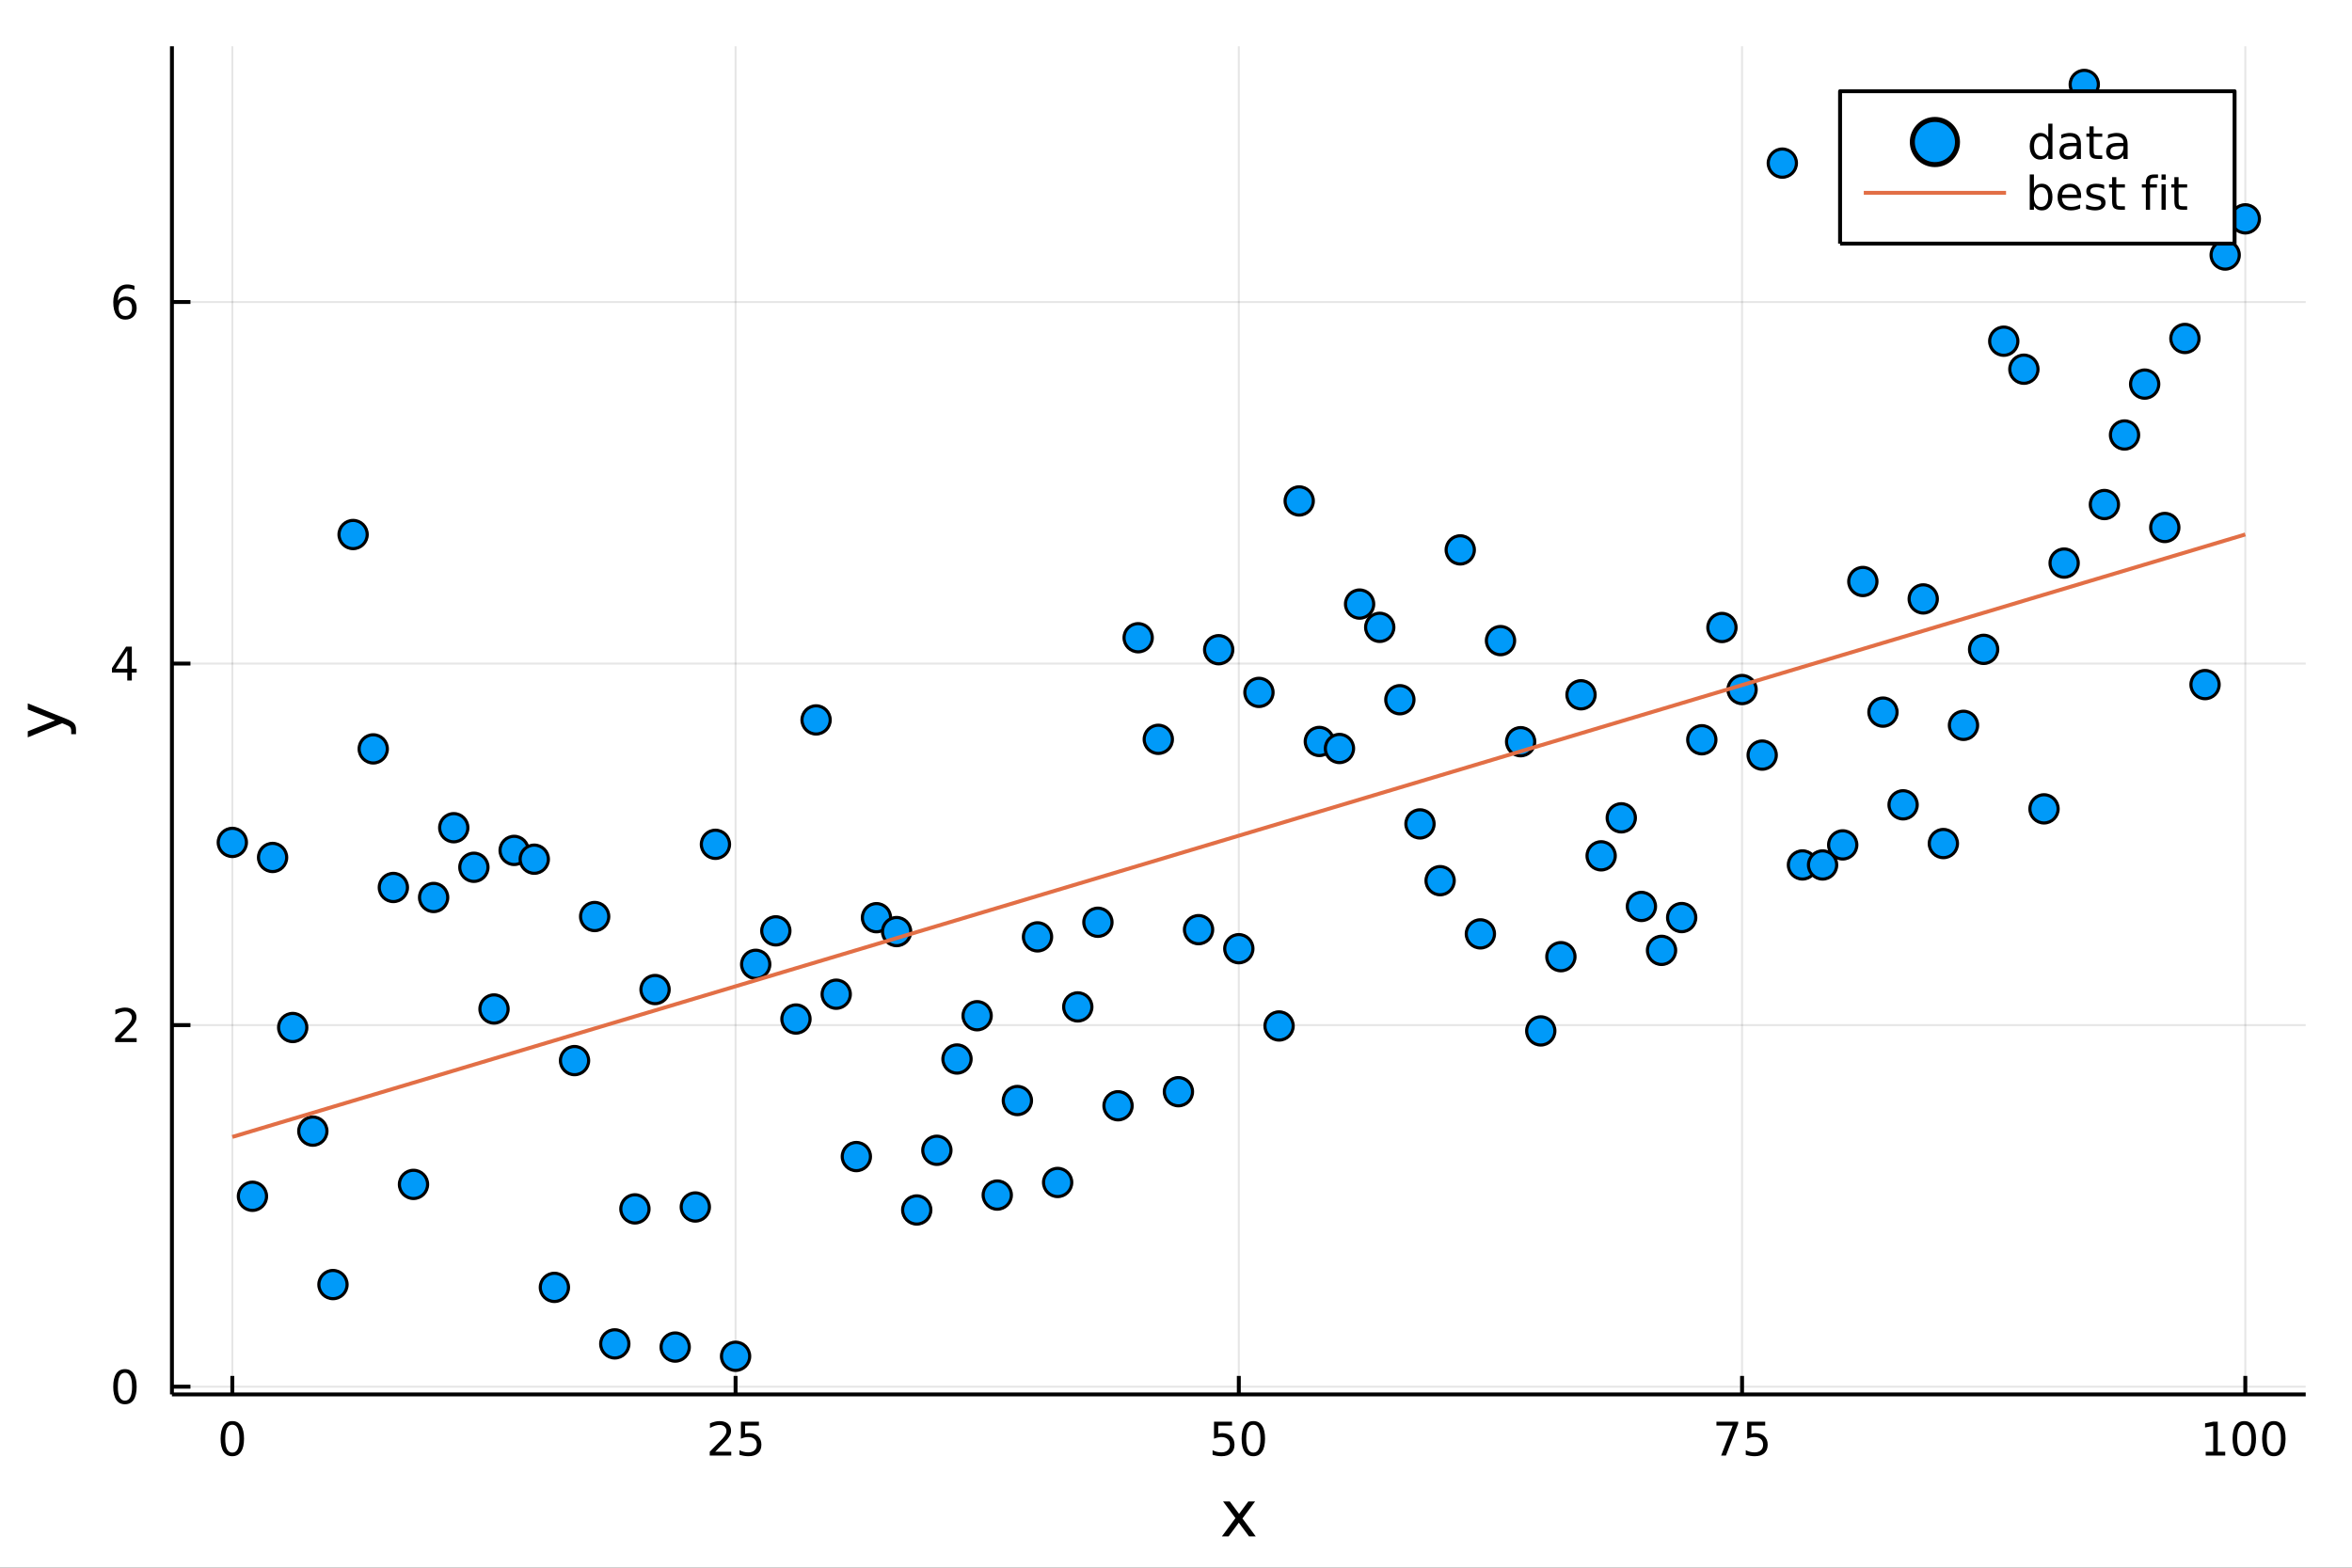 <?xml version="1.0" encoding="utf-8"?>
<svg xmlns="http://www.w3.org/2000/svg" xmlns:xlink="http://www.w3.org/1999/xlink" width="600" height="400" viewBox="0 0 2400 1600">
<rect x="0" y="0" width="2400" height="1600" fill="#333333" stroke="none"/>
<defs>
  <clipPath id="clip610">
    <rect x="0" y="0" width="2400" height="1600"/>
  </clipPath>
</defs>
<path clip-path="url(#clip610)" d="
M0 1600 L2400 1600 L2400 0 L0 0  Z
  " fill="#ffffff" fill-rule="evenodd" fill-opacity="1"/>
<defs>
  <clipPath id="clip611">
    <rect x="480" y="0" width="1681" height="1600"/>
  </clipPath>
</defs>
<path clip-path="url(#clip610)" d="
M175.445 1423.18 L2352.76 1423.18 L2352.76 47.244 L175.445 47.244  Z
  " fill="#ffffff" fill-rule="evenodd" fill-opacity="1"/>
<defs>
  <clipPath id="clip612">
    <rect x="175" y="47" width="2178" height="1377"/>
  </clipPath>
</defs>
<polyline clip-path="url(#clip612)" style="stroke:#000000; stroke-linecap:butt; stroke-linejoin:round; stroke-width:2; stroke-opacity:0.1; fill:none" points="
  237.067,1423.18 237.067,47.244 
  "/>
<polyline clip-path="url(#clip612)" style="stroke:#000000; stroke-linecap:butt; stroke-linejoin:round; stroke-width:2; stroke-opacity:0.1; fill:none" points="
  750.584,1423.18 750.584,47.244 
  "/>
<polyline clip-path="url(#clip612)" style="stroke:#000000; stroke-linecap:butt; stroke-linejoin:round; stroke-width:2; stroke-opacity:0.1; fill:none" points="
  1264.1,1423.18 1264.1,47.244 
  "/>
<polyline clip-path="url(#clip612)" style="stroke:#000000; stroke-linecap:butt; stroke-linejoin:round; stroke-width:2; stroke-opacity:0.1; fill:none" points="
  1777.62,1423.18 1777.62,47.244 
  "/>
<polyline clip-path="url(#clip612)" style="stroke:#000000; stroke-linecap:butt; stroke-linejoin:round; stroke-width:2; stroke-opacity:0.1; fill:none" points="
  2291.13,1423.18 2291.13,47.244 
  "/>
<polyline clip-path="url(#clip610)" style="stroke:#000000; stroke-linecap:butt; stroke-linejoin:round; stroke-width:4; stroke-opacity:1; fill:none" points="
  175.445,1423.18 2352.76,1423.18 
  "/>
<polyline clip-path="url(#clip610)" style="stroke:#000000; stroke-linecap:butt; stroke-linejoin:round; stroke-width:4; stroke-opacity:1; fill:none" points="
  237.067,1423.18 237.067,1404.28 
  "/>
<polyline clip-path="url(#clip610)" style="stroke:#000000; stroke-linecap:butt; stroke-linejoin:round; stroke-width:4; stroke-opacity:1; fill:none" points="
  750.584,1423.18 750.584,1404.28 
  "/>
<polyline clip-path="url(#clip610)" style="stroke:#000000; stroke-linecap:butt; stroke-linejoin:round; stroke-width:4; stroke-opacity:1; fill:none" points="
  1264.1,1423.18 1264.1,1404.28 
  "/>
<polyline clip-path="url(#clip610)" style="stroke:#000000; stroke-linecap:butt; stroke-linejoin:round; stroke-width:4; stroke-opacity:1; fill:none" points="
  1777.62,1423.18 1777.62,1404.28 
  "/>
<polyline clip-path="url(#clip610)" style="stroke:#000000; stroke-linecap:butt; stroke-linejoin:round; stroke-width:4; stroke-opacity:1; fill:none" points="
  2291.13,1423.18 2291.13,1404.28 
  "/>
<path clip-path="url(#clip610)" d="M237.067 1454.1 Q233.456 1454.1 231.627 1457.66 Q229.822 1461.2 229.822 1468.33 Q229.822 1475.44 231.627 1479.01 Q233.456 1482.55 237.067 1482.55 Q240.701 1482.55 242.507 1479.01 Q244.336 1475.44 244.336 1468.33 Q244.336 1461.2 242.507 1457.66 Q240.701 1454.1 237.067 1454.1 M237.067 1450.39 Q242.877 1450.39 245.933 1455 Q249.012 1459.58 249.012 1468.33 Q249.012 1477.06 245.933 1481.67 Q242.877 1486.25 237.067 1486.25 Q231.257 1486.25 228.178 1481.67 Q225.123 1477.06 225.123 1468.33 Q225.123 1459.58 228.178 1455 Q231.257 1450.39 237.067 1450.39 Z" fill="#000000" fill-rule="evenodd" fill-opacity="1" /><path clip-path="url(#clip610)" d="M729.855 1481.64 L746.174 1481.64 L746.174 1485.58 L724.23 1485.58 L724.23 1481.64 Q726.892 1478.89 731.475 1474.26 Q736.082 1469.61 737.262 1468.27 Q739.508 1465.74 740.387 1464.01 Q741.29 1462.25 741.29 1460.56 Q741.29 1457.8 739.346 1456.07 Q737.424 1454.33 734.322 1454.33 Q732.123 1454.33 729.67 1455.09 Q727.239 1455.86 724.461 1457.41 L724.461 1452.69 Q727.285 1451.55 729.739 1450.97 Q732.193 1450.39 734.23 1450.39 Q739.6 1450.39 742.795 1453.08 Q745.989 1455.77 745.989 1460.26 Q745.989 1462.39 745.179 1464.31 Q744.392 1466.2 742.285 1468.8 Q741.707 1469.47 738.605 1472.69 Q735.503 1475.88 729.855 1481.64 Z" fill="#000000" fill-rule="evenodd" fill-opacity="1" /><path clip-path="url(#clip610)" d="M756.035 1451.02 L774.392 1451.02 L774.392 1454.96 L760.318 1454.96 L760.318 1463.43 Q761.336 1463.08 762.355 1462.92 Q763.373 1462.73 764.392 1462.73 Q770.179 1462.73 773.558 1465.9 Q776.938 1469.08 776.938 1474.49 Q776.938 1480.07 773.466 1483.17 Q769.994 1486.25 763.674 1486.25 Q761.498 1486.25 759.23 1485.88 Q756.984 1485.51 754.577 1484.77 L754.577 1480.07 Q756.66 1481.2 758.882 1481.76 Q761.105 1482.32 763.581 1482.32 Q767.586 1482.32 769.924 1480.21 Q772.262 1478.1 772.262 1474.49 Q772.262 1470.88 769.924 1468.77 Q767.586 1466.67 763.581 1466.67 Q761.707 1466.67 759.832 1467.08 Q757.98 1467.5 756.035 1468.38 L756.035 1451.02 Z" fill="#000000" fill-rule="evenodd" fill-opacity="1" /><path clip-path="url(#clip610)" d="M1238.8 1451.02 L1257.16 1451.02 L1257.16 1454.96 L1243.08 1454.96 L1243.08 1463.43 Q1244.1 1463.08 1245.12 1462.92 Q1246.14 1462.73 1247.16 1462.73 Q1252.94 1462.73 1256.32 1465.9 Q1259.7 1469.08 1259.7 1474.49 Q1259.7 1480.07 1256.23 1483.17 Q1252.76 1486.25 1246.44 1486.25 Q1244.26 1486.25 1241.99 1485.88 Q1239.75 1485.51 1237.34 1484.77 L1237.34 1480.07 Q1239.42 1481.2 1241.65 1481.76 Q1243.87 1482.32 1246.35 1482.32 Q1250.35 1482.32 1252.69 1480.21 Q1255.03 1478.1 1255.03 1474.49 Q1255.03 1470.88 1252.69 1468.77 Q1250.35 1466.67 1246.35 1466.67 Q1244.47 1466.67 1242.6 1467.08 Q1240.74 1467.5 1238.8 1468.38 L1238.8 1451.02 Z" fill="#000000" fill-rule="evenodd" fill-opacity="1" /><path clip-path="url(#clip610)" d="M1278.92 1454.1 Q1275.3 1454.1 1273.48 1457.66 Q1271.67 1461.2 1271.67 1468.33 Q1271.67 1475.44 1273.48 1479.01 Q1275.3 1482.55 1278.92 1482.55 Q1282.55 1482.55 1284.36 1479.01 Q1286.18 1475.44 1286.18 1468.33 Q1286.18 1461.2 1284.36 1457.66 Q1282.55 1454.1 1278.92 1454.1 M1278.92 1450.39 Q1284.73 1450.39 1287.78 1455 Q1290.86 1459.58 1290.86 1468.33 Q1290.86 1477.06 1287.78 1481.67 Q1284.73 1486.25 1278.92 1486.25 Q1273.11 1486.25 1270.03 1481.67 Q1266.97 1477.06 1266.97 1468.33 Q1266.97 1459.58 1270.03 1455 Q1273.11 1450.39 1278.92 1450.39 Z" fill="#000000" fill-rule="evenodd" fill-opacity="1" /><path clip-path="url(#clip610)" d="M1751.47 1451.02 L1773.69 1451.02 L1773.69 1453.01 L1761.15 1485.58 L1756.26 1485.58 L1768.07 1454.96 L1751.47 1454.96 L1751.47 1451.02 Z" fill="#000000" fill-rule="evenodd" fill-opacity="1" /><path clip-path="url(#clip610)" d="M1782.86 1451.02 L1801.22 1451.02 L1801.22 1454.96 L1787.14 1454.96 L1787.14 1463.43 Q1788.16 1463.08 1789.18 1462.92 Q1790.2 1462.73 1791.22 1462.73 Q1797 1462.73 1800.38 1465.9 Q1803.76 1469.08 1803.76 1474.49 Q1803.76 1480.07 1800.29 1483.17 Q1796.82 1486.25 1790.5 1486.25 Q1788.32 1486.25 1786.05 1485.88 Q1783.81 1485.51 1781.4 1484.77 L1781.4 1480.07 Q1783.49 1481.2 1785.71 1481.76 Q1787.93 1482.32 1790.41 1482.32 Q1794.41 1482.32 1796.75 1480.21 Q1799.09 1478.1 1799.09 1474.49 Q1799.09 1470.88 1796.75 1468.77 Q1794.41 1466.67 1790.41 1466.67 Q1788.53 1466.67 1786.66 1467.08 Q1784.8 1467.5 1782.86 1468.38 L1782.86 1451.02 Z" fill="#000000" fill-rule="evenodd" fill-opacity="1" /><path clip-path="url(#clip610)" d="M2250.74 1481.64 L2258.38 1481.64 L2258.38 1455.28 L2250.07 1456.95 L2250.07 1452.69 L2258.33 1451.02 L2263.01 1451.02 L2263.01 1481.64 L2270.65 1481.64 L2270.65 1485.58 L2250.74 1485.58 L2250.74 1481.64 Z" fill="#000000" fill-rule="evenodd" fill-opacity="1" /><path clip-path="url(#clip610)" d="M2290.09 1454.1 Q2286.48 1454.1 2284.65 1457.66 Q2282.85 1461.2 2282.85 1468.33 Q2282.85 1475.44 2284.65 1479.01 Q2286.48 1482.55 2290.09 1482.55 Q2293.73 1482.55 2295.53 1479.01 Q2297.36 1475.44 2297.36 1468.33 Q2297.36 1461.2 2295.53 1457.66 Q2293.73 1454.1 2290.09 1454.1 M2290.09 1450.39 Q2295.9 1450.39 2298.96 1455 Q2302.04 1459.58 2302.04 1468.33 Q2302.04 1477.06 2298.96 1481.67 Q2295.9 1486.25 2290.09 1486.25 Q2284.28 1486.25 2281.2 1481.67 Q2278.15 1477.06 2278.15 1468.33 Q2278.15 1459.58 2281.2 1455 Q2284.28 1450.39 2290.09 1450.39 Z" fill="#000000" fill-rule="evenodd" fill-opacity="1" /><path clip-path="url(#clip610)" d="M2320.25 1454.1 Q2316.64 1454.1 2314.81 1457.66 Q2313.01 1461.2 2313.01 1468.33 Q2313.01 1475.44 2314.81 1479.01 Q2316.64 1482.55 2320.25 1482.55 Q2323.89 1482.55 2325.69 1479.01 Q2327.52 1475.44 2327.52 1468.33 Q2327.52 1461.2 2325.69 1457.66 Q2323.89 1454.1 2320.25 1454.1 M2320.25 1450.39 Q2326.06 1450.39 2329.12 1455 Q2332.2 1459.58 2332.2 1468.33 Q2332.2 1477.06 2329.12 1481.67 Q2326.06 1486.25 2320.25 1486.25 Q2314.44 1486.25 2311.37 1481.67 Q2308.31 1477.06 2308.31 1468.33 Q2308.31 1459.58 2311.37 1455 Q2314.44 1450.39 2320.25 1450.39 Z" fill="#000000" fill-rule="evenodd" fill-opacity="1" /><path clip-path="url(#clip610)" d="M1280.72 1532.4 L1267.82 1549.74 L1281.38 1568.04 L1274.48 1568.04 L1264.1 1554.04 L1253.72 1568.04 L1246.82 1568.04 L1260.66 1549.39 L1248 1532.4 L1254.9 1532.4 L1264.36 1545.1 L1273.81 1532.4 L1280.72 1532.4 Z" fill="#000000" fill-rule="evenodd" fill-opacity="1" /><polyline clip-path="url(#clip612)" style="stroke:#000000; stroke-linecap:butt; stroke-linejoin:round; stroke-width:2; stroke-opacity:0.1; fill:none" points="
  175.445,1415.26 2352.76,1415.26 
  "/>
<polyline clip-path="url(#clip612)" style="stroke:#000000; stroke-linecap:butt; stroke-linejoin:round; stroke-width:2; stroke-opacity:0.1; fill:none" points="
  175.445,1046.25 2352.76,1046.25 
  "/>
<polyline clip-path="url(#clip612)" style="stroke:#000000; stroke-linecap:butt; stroke-linejoin:round; stroke-width:2; stroke-opacity:0.1; fill:none" points="
  175.445,677.245 2352.76,677.245 
  "/>
<polyline clip-path="url(#clip612)" style="stroke:#000000; stroke-linecap:butt; stroke-linejoin:round; stroke-width:2; stroke-opacity:0.1; fill:none" points="
  175.445,308.237 2352.76,308.237 
  "/>
<polyline clip-path="url(#clip610)" style="stroke:#000000; stroke-linecap:butt; stroke-linejoin:round; stroke-width:4; stroke-opacity:1; fill:none" points="
  175.445,1423.18 175.445,47.244 
  "/>
<polyline clip-path="url(#clip610)" style="stroke:#000000; stroke-linecap:butt; stroke-linejoin:round; stroke-width:4; stroke-opacity:1; fill:none" points="
  175.445,1415.26 194.343,1415.26 
  "/>
<polyline clip-path="url(#clip610)" style="stroke:#000000; stroke-linecap:butt; stroke-linejoin:round; stroke-width:4; stroke-opacity:1; fill:none" points="
  175.445,1046.25 194.343,1046.25 
  "/>
<polyline clip-path="url(#clip610)" style="stroke:#000000; stroke-linecap:butt; stroke-linejoin:round; stroke-width:4; stroke-opacity:1; fill:none" points="
  175.445,677.245 194.343,677.245 
  "/>
<polyline clip-path="url(#clip610)" style="stroke:#000000; stroke-linecap:butt; stroke-linejoin:round; stroke-width:4; stroke-opacity:1; fill:none" points="
  175.445,308.237 194.343,308.237 
  "/>
<path clip-path="url(#clip610)" d="M127.501 1401.06 Q123.89 1401.06 122.061 1404.62 Q120.255 1408.17 120.255 1415.3 Q120.255 1422.4 122.061 1425.97 Q123.89 1429.51 127.501 1429.51 Q131.135 1429.51 132.941 1425.97 Q134.769 1422.4 134.769 1415.3 Q134.769 1408.17 132.941 1404.62 Q131.135 1401.06 127.501 1401.06 M127.501 1397.36 Q133.311 1397.36 136.367 1401.96 Q139.445 1406.55 139.445 1415.3 Q139.445 1424.02 136.367 1428.63 Q133.311 1433.21 127.501 1433.21 Q121.691 1433.21 118.612 1428.63 Q115.556 1424.02 115.556 1415.3 Q115.556 1406.55 118.612 1401.96 Q121.691 1397.36 127.501 1397.36 Z" fill="#000000" fill-rule="evenodd" fill-opacity="1" /><path clip-path="url(#clip610)" d="M123.126 1059.6 L139.445 1059.6 L139.445 1063.53 L117.501 1063.53 L117.501 1059.6 Q120.163 1056.84 124.746 1052.21 Q129.353 1047.56 130.533 1046.22 Q132.779 1043.69 133.658 1041.96 Q134.561 1040.2 134.561 1038.51 Q134.561 1035.75 132.617 1034.02 Q130.695 1032.28 127.593 1032.28 Q125.394 1032.28 122.941 1033.05 Q120.51 1033.81 117.732 1035.36 L117.732 1030.64 Q120.556 1029.5 123.01 1028.93 Q125.464 1028.35 127.501 1028.35 Q132.871 1028.35 136.066 1031.03 Q139.26 1033.72 139.26 1038.21 Q139.26 1040.34 138.45 1042.26 Q137.663 1044.16 135.556 1046.75 Q134.978 1047.42 131.876 1050.64 Q128.774 1053.83 123.126 1059.6 Z" fill="#000000" fill-rule="evenodd" fill-opacity="1" /><path clip-path="url(#clip610)" d="M129.862 664.039 L118.056 682.488 L129.862 682.488 L129.862 664.039 M128.635 659.965 L134.515 659.965 L134.515 682.488 L139.445 682.488 L139.445 686.377 L134.515 686.377 L134.515 694.525 L129.862 694.525 L129.862 686.377 L114.26 686.377 L114.26 681.863 L128.635 659.965 Z" fill="#000000" fill-rule="evenodd" fill-opacity="1" /><path clip-path="url(#clip610)" d="M127.917 306.374 Q124.769 306.374 122.918 308.526 Q121.089 310.679 121.089 314.429 Q121.089 318.156 122.918 320.332 Q124.769 322.485 127.917 322.485 Q131.066 322.485 132.894 320.332 Q134.746 318.156 134.746 314.429 Q134.746 310.679 132.894 308.526 Q131.066 306.374 127.917 306.374 M137.2 291.721 L137.2 295.98 Q135.441 295.147 133.635 294.707 Q131.853 294.267 130.093 294.267 Q125.464 294.267 123.01 297.392 Q120.58 300.517 120.232 306.837 Q121.598 304.823 123.658 303.758 Q125.718 302.67 128.195 302.67 Q133.404 302.67 136.413 305.841 Q139.445 308.989 139.445 314.429 Q139.445 319.753 136.297 322.971 Q133.149 326.188 127.917 326.188 Q121.922 326.188 118.751 321.605 Q115.58 316.999 115.58 308.272 Q115.58 300.077 119.468 295.216 Q123.357 290.332 129.908 290.332 Q131.667 290.332 133.45 290.679 Q135.255 291.026 137.2 291.721 Z" fill="#000000" fill-rule="evenodd" fill-opacity="1" /><path clip-path="url(#clip610)" d="M67.314 733.525 Q73.68 736.008 75.622 738.363 Q77.563 740.718 77.563 744.665 L77.563 749.344 L72.662 749.344 L72.662 745.906 Q72.662 743.487 71.516 742.151 Q70.37 740.814 66.105 739.191 L63.431 738.14 L28.356 752.559 L28.356 746.352 L56.238 735.212 L28.356 724.072 L28.356 717.865 L67.314 733.525 Z" fill="#000000" fill-rule="evenodd" fill-opacity="1" /><circle clip-path="url(#clip612)" cx="237.067" cy="859.783" r="14.4" fill="#009af9" fill-rule="evenodd" fill-opacity="1" stroke="#000000" stroke-opacity="1" stroke-width="3.2"/>
<circle clip-path="url(#clip612)" cx="257.608" cy="1220.94" r="14.4" fill="#009af9" fill-rule="evenodd" fill-opacity="1" stroke="#000000" stroke-opacity="1" stroke-width="3.2"/>
<circle clip-path="url(#clip612)" cx="278.149" cy="875.132" r="14.4" fill="#009af9" fill-rule="evenodd" fill-opacity="1" stroke="#000000" stroke-opacity="1" stroke-width="3.2"/>
<circle clip-path="url(#clip612)" cx="298.689" cy="1048.69" r="14.4" fill="#009af9" fill-rule="evenodd" fill-opacity="1" stroke="#000000" stroke-opacity="1" stroke-width="3.2"/>
<circle clip-path="url(#clip612)" cx="319.23" cy="1154.44" r="14.4" fill="#009af9" fill-rule="evenodd" fill-opacity="1" stroke="#000000" stroke-opacity="1" stroke-width="3.2"/>
<circle clip-path="url(#clip612)" cx="339.771" cy="1311.05" r="14.4" fill="#009af9" fill-rule="evenodd" fill-opacity="1" stroke="#000000" stroke-opacity="1" stroke-width="3.2"/>
<circle clip-path="url(#clip612)" cx="360.311" cy="545.542" r="14.4" fill="#009af9" fill-rule="evenodd" fill-opacity="1" stroke="#000000" stroke-opacity="1" stroke-width="3.2"/>
<circle clip-path="url(#clip612)" cx="380.852" cy="764.322" r="14.4" fill="#009af9" fill-rule="evenodd" fill-opacity="1" stroke="#000000" stroke-opacity="1" stroke-width="3.2"/>
<circle clip-path="url(#clip612)" cx="401.393" cy="905.771" r="14.4" fill="#009af9" fill-rule="evenodd" fill-opacity="1" stroke="#000000" stroke-opacity="1" stroke-width="3.2"/>
<circle clip-path="url(#clip612)" cx="421.933" cy="1208.81" r="14.4" fill="#009af9" fill-rule="evenodd" fill-opacity="1" stroke="#000000" stroke-opacity="1" stroke-width="3.2"/>
<circle clip-path="url(#clip612)" cx="442.474" cy="915.994" r="14.4" fill="#009af9" fill-rule="evenodd" fill-opacity="1" stroke="#000000" stroke-opacity="1" stroke-width="3.2"/>
<circle clip-path="url(#clip612)" cx="463.015" cy="844.783" r="14.4" fill="#009af9" fill-rule="evenodd" fill-opacity="1" stroke="#000000" stroke-opacity="1" stroke-width="3.2"/>
<circle clip-path="url(#clip612)" cx="483.555" cy="885.163" r="14.4" fill="#009af9" fill-rule="evenodd" fill-opacity="1" stroke="#000000" stroke-opacity="1" stroke-width="3.2"/>
<circle clip-path="url(#clip612)" cx="504.096" cy="1029.78" r="14.4" fill="#009af9" fill-rule="evenodd" fill-opacity="1" stroke="#000000" stroke-opacity="1" stroke-width="3.2"/>
<circle clip-path="url(#clip612)" cx="524.637" cy="867.933" r="14.4" fill="#009af9" fill-rule="evenodd" fill-opacity="1" stroke="#000000" stroke-opacity="1" stroke-width="3.2"/>
<circle clip-path="url(#clip612)" cx="545.177" cy="876.908" r="14.4" fill="#009af9" fill-rule="evenodd" fill-opacity="1" stroke="#000000" stroke-opacity="1" stroke-width="3.2"/>
<circle clip-path="url(#clip612)" cx="565.718" cy="1313.91" r="14.4" fill="#009af9" fill-rule="evenodd" fill-opacity="1" stroke="#000000" stroke-opacity="1" stroke-width="3.2"/>
<circle clip-path="url(#clip612)" cx="586.259" cy="1082.46" r="14.4" fill="#009af9" fill-rule="evenodd" fill-opacity="1" stroke="#000000" stroke-opacity="1" stroke-width="3.2"/>
<circle clip-path="url(#clip612)" cx="606.799" cy="935.422" r="14.4" fill="#009af9" fill-rule="evenodd" fill-opacity="1" stroke="#000000" stroke-opacity="1" stroke-width="3.2"/>
<circle clip-path="url(#clip612)" cx="627.34" cy="1371.58" r="14.4" fill="#009af9" fill-rule="evenodd" fill-opacity="1" stroke="#000000" stroke-opacity="1" stroke-width="3.2"/>
<circle clip-path="url(#clip612)" cx="647.881" cy="1233.8" r="14.4" fill="#009af9" fill-rule="evenodd" fill-opacity="1" stroke="#000000" stroke-opacity="1" stroke-width="3.2"/>
<circle clip-path="url(#clip612)" cx="668.421" cy="1009.95" r="14.4" fill="#009af9" fill-rule="evenodd" fill-opacity="1" stroke="#000000" stroke-opacity="1" stroke-width="3.2"/>
<circle clip-path="url(#clip612)" cx="688.962" cy="1374.84" r="14.4" fill="#009af9" fill-rule="evenodd" fill-opacity="1" stroke="#000000" stroke-opacity="1" stroke-width="3.2"/>
<circle clip-path="url(#clip612)" cx="709.503" cy="1231.87" r="14.4" fill="#009af9" fill-rule="evenodd" fill-opacity="1" stroke="#000000" stroke-opacity="1" stroke-width="3.2"/>
<circle clip-path="url(#clip612)" cx="730.043" cy="861.718" r="14.4" fill="#009af9" fill-rule="evenodd" fill-opacity="1" stroke="#000000" stroke-opacity="1" stroke-width="3.2"/>
<circle clip-path="url(#clip612)" cx="750.584" cy="1384.24" r="14.4" fill="#009af9" fill-rule="evenodd" fill-opacity="1" stroke="#000000" stroke-opacity="1" stroke-width="3.2"/>
<circle clip-path="url(#clip612)" cx="771.125" cy="984.208" r="14.4" fill="#009af9" fill-rule="evenodd" fill-opacity="1" stroke="#000000" stroke-opacity="1" stroke-width="3.2"/>
<circle clip-path="url(#clip612)" cx="791.665" cy="950.032" r="14.4" fill="#009af9" fill-rule="evenodd" fill-opacity="1" stroke="#000000" stroke-opacity="1" stroke-width="3.2"/>
<circle clip-path="url(#clip612)" cx="812.206" cy="1040.03" r="14.4" fill="#009af9" fill-rule="evenodd" fill-opacity="1" stroke="#000000" stroke-opacity="1" stroke-width="3.2"/>
<circle clip-path="url(#clip612)" cx="832.747" cy="734.754" r="14.4" fill="#009af9" fill-rule="evenodd" fill-opacity="1" stroke="#000000" stroke-opacity="1" stroke-width="3.2"/>
<circle clip-path="url(#clip612)" cx="853.287" cy="1014.7" r="14.4" fill="#009af9" fill-rule="evenodd" fill-opacity="1" stroke="#000000" stroke-opacity="1" stroke-width="3.2"/>
<circle clip-path="url(#clip612)" cx="873.828" cy="1180.41" r="14.4" fill="#009af9" fill-rule="evenodd" fill-opacity="1" stroke="#000000" stroke-opacity="1" stroke-width="3.2"/>
<circle clip-path="url(#clip612)" cx="894.369" cy="936.601" r="14.4" fill="#009af9" fill-rule="evenodd" fill-opacity="1" stroke="#000000" stroke-opacity="1" stroke-width="3.2"/>
<circle clip-path="url(#clip612)" cx="914.909" cy="950.782" r="14.4" fill="#009af9" fill-rule="evenodd" fill-opacity="1" stroke="#000000" stroke-opacity="1" stroke-width="3.2"/>
<circle clip-path="url(#clip612)" cx="935.45" cy="1234.91" r="14.4" fill="#009af9" fill-rule="evenodd" fill-opacity="1" stroke="#000000" stroke-opacity="1" stroke-width="3.2"/>
<circle clip-path="url(#clip612)" cx="955.991" cy="1174" r="14.4" fill="#009af9" fill-rule="evenodd" fill-opacity="1" stroke="#000000" stroke-opacity="1" stroke-width="3.2"/>
<circle clip-path="url(#clip612)" cx="976.531" cy="1080.83" r="14.4" fill="#009af9" fill-rule="evenodd" fill-opacity="1" stroke="#000000" stroke-opacity="1" stroke-width="3.2"/>
<circle clip-path="url(#clip612)" cx="997.072" cy="1036.67" r="14.4" fill="#009af9" fill-rule="evenodd" fill-opacity="1" stroke="#000000" stroke-opacity="1" stroke-width="3.2"/>
<circle clip-path="url(#clip612)" cx="1017.61" cy="1219.71" r="14.4" fill="#009af9" fill-rule="evenodd" fill-opacity="1" stroke="#000000" stroke-opacity="1" stroke-width="3.2"/>
<circle clip-path="url(#clip612)" cx="1038.15" cy="1123.21" r="14.4" fill="#009af9" fill-rule="evenodd" fill-opacity="1" stroke="#000000" stroke-opacity="1" stroke-width="3.2"/>
<circle clip-path="url(#clip612)" cx="1058.69" cy="956.177" r="14.4" fill="#009af9" fill-rule="evenodd" fill-opacity="1" stroke="#000000" stroke-opacity="1" stroke-width="3.2"/>
<circle clip-path="url(#clip612)" cx="1079.23" cy="1206.84" r="14.4" fill="#009af9" fill-rule="evenodd" fill-opacity="1" stroke="#000000" stroke-opacity="1" stroke-width="3.2"/>
<circle clip-path="url(#clip612)" cx="1099.78" cy="1027.66" r="14.4" fill="#009af9" fill-rule="evenodd" fill-opacity="1" stroke="#000000" stroke-opacity="1" stroke-width="3.2"/>
<circle clip-path="url(#clip612)" cx="1120.32" cy="941.266" r="14.4" fill="#009af9" fill-rule="evenodd" fill-opacity="1" stroke="#000000" stroke-opacity="1" stroke-width="3.2"/>
<circle clip-path="url(#clip612)" cx="1140.86" cy="1128.55" r="14.4" fill="#009af9" fill-rule="evenodd" fill-opacity="1" stroke="#000000" stroke-opacity="1" stroke-width="3.2"/>
<circle clip-path="url(#clip612)" cx="1161.4" cy="650.892" r="14.4" fill="#009af9" fill-rule="evenodd" fill-opacity="1" stroke="#000000" stroke-opacity="1" stroke-width="3.2"/>
<circle clip-path="url(#clip612)" cx="1181.94" cy="754.562" r="14.4" fill="#009af9" fill-rule="evenodd" fill-opacity="1" stroke="#000000" stroke-opacity="1" stroke-width="3.2"/>
<circle clip-path="url(#clip612)" cx="1202.48" cy="1114.2" r="14.4" fill="#009af9" fill-rule="evenodd" fill-opacity="1" stroke="#000000" stroke-opacity="1" stroke-width="3.2"/>
<circle clip-path="url(#clip612)" cx="1223.02" cy="948.824" r="14.4" fill="#009af9" fill-rule="evenodd" fill-opacity="1" stroke="#000000" stroke-opacity="1" stroke-width="3.2"/>
<circle clip-path="url(#clip612)" cx="1243.56" cy="663.105" r="14.4" fill="#009af9" fill-rule="evenodd" fill-opacity="1" stroke="#000000" stroke-opacity="1" stroke-width="3.2"/>
<circle clip-path="url(#clip612)" cx="1264.1" cy="968.239" r="14.4" fill="#009af9" fill-rule="evenodd" fill-opacity="1" stroke="#000000" stroke-opacity="1" stroke-width="3.2"/>
<circle clip-path="url(#clip612)" cx="1284.64" cy="706.667" r="14.4" fill="#009af9" fill-rule="evenodd" fill-opacity="1" stroke="#000000" stroke-opacity="1" stroke-width="3.2"/>
<circle clip-path="url(#clip612)" cx="1305.18" cy="1047.12" r="14.4" fill="#009af9" fill-rule="evenodd" fill-opacity="1" stroke="#000000" stroke-opacity="1" stroke-width="3.2"/>
<circle clip-path="url(#clip612)" cx="1325.72" cy="511.279" r="14.4" fill="#009af9" fill-rule="evenodd" fill-opacity="1" stroke="#000000" stroke-opacity="1" stroke-width="3.2"/>
<circle clip-path="url(#clip612)" cx="1346.26" cy="756.738" r="14.4" fill="#009af9" fill-rule="evenodd" fill-opacity="1" stroke="#000000" stroke-opacity="1" stroke-width="3.2"/>
<circle clip-path="url(#clip612)" cx="1366.8" cy="763.925" r="14.4" fill="#009af9" fill-rule="evenodd" fill-opacity="1" stroke="#000000" stroke-opacity="1" stroke-width="3.2"/>
<circle clip-path="url(#clip612)" cx="1387.34" cy="616.522" r="14.4" fill="#009af9" fill-rule="evenodd" fill-opacity="1" stroke="#000000" stroke-opacity="1" stroke-width="3.2"/>
<circle clip-path="url(#clip612)" cx="1407.89" cy="640.272" r="14.4" fill="#009af9" fill-rule="evenodd" fill-opacity="1" stroke="#000000" stroke-opacity="1" stroke-width="3.2"/>
<circle clip-path="url(#clip612)" cx="1428.43" cy="714.151" r="14.4" fill="#009af9" fill-rule="evenodd" fill-opacity="1" stroke="#000000" stroke-opacity="1" stroke-width="3.2"/>
<circle clip-path="url(#clip612)" cx="1448.97" cy="840.88" r="14.4" fill="#009af9" fill-rule="evenodd" fill-opacity="1" stroke="#000000" stroke-opacity="1" stroke-width="3.2"/>
<circle clip-path="url(#clip612)" cx="1469.51" cy="898.825" r="14.4" fill="#009af9" fill-rule="evenodd" fill-opacity="1" stroke="#000000" stroke-opacity="1" stroke-width="3.2"/>
<circle clip-path="url(#clip612)" cx="1490.05" cy="561.223" r="14.4" fill="#009af9" fill-rule="evenodd" fill-opacity="1" stroke="#000000" stroke-opacity="1" stroke-width="3.2"/>
<circle clip-path="url(#clip612)" cx="1510.59" cy="953.122" r="14.4" fill="#009af9" fill-rule="evenodd" fill-opacity="1" stroke="#000000" stroke-opacity="1" stroke-width="3.2"/>
<circle clip-path="url(#clip612)" cx="1531.13" cy="653.816" r="14.4" fill="#009af9" fill-rule="evenodd" fill-opacity="1" stroke="#000000" stroke-opacity="1" stroke-width="3.2"/>
<circle clip-path="url(#clip612)" cx="1551.67" cy="756.986" r="14.4" fill="#009af9" fill-rule="evenodd" fill-opacity="1" stroke="#000000" stroke-opacity="1" stroke-width="3.2"/>
<circle clip-path="url(#clip612)" cx="1572.21" cy="1052.16" r="14.4" fill="#009af9" fill-rule="evenodd" fill-opacity="1" stroke="#000000" stroke-opacity="1" stroke-width="3.2"/>
<circle clip-path="url(#clip612)" cx="1592.75" cy="976.407" r="14.4" fill="#009af9" fill-rule="evenodd" fill-opacity="1" stroke="#000000" stroke-opacity="1" stroke-width="3.2"/>
<circle clip-path="url(#clip612)" cx="1613.29" cy="709.101" r="14.4" fill="#009af9" fill-rule="evenodd" fill-opacity="1" stroke="#000000" stroke-opacity="1" stroke-width="3.2"/>
<circle clip-path="url(#clip612)" cx="1633.83" cy="873.47" r="14.4" fill="#009af9" fill-rule="evenodd" fill-opacity="1" stroke="#000000" stroke-opacity="1" stroke-width="3.2"/>
<circle clip-path="url(#clip612)" cx="1654.37" cy="834.685" r="14.4" fill="#009af9" fill-rule="evenodd" fill-opacity="1" stroke="#000000" stroke-opacity="1" stroke-width="3.2"/>
<circle clip-path="url(#clip612)" cx="1674.91" cy="925.13" r="14.4" fill="#009af9" fill-rule="evenodd" fill-opacity="1" stroke="#000000" stroke-opacity="1" stroke-width="3.2"/>
<circle clip-path="url(#clip612)" cx="1695.45" cy="969.959" r="14.4" fill="#009af9" fill-rule="evenodd" fill-opacity="1" stroke="#000000" stroke-opacity="1" stroke-width="3.2"/>
<circle clip-path="url(#clip612)" cx="1716" cy="936.485" r="14.4" fill="#009af9" fill-rule="evenodd" fill-opacity="1" stroke="#000000" stroke-opacity="1" stroke-width="3.2"/>
<circle clip-path="url(#clip612)" cx="1736.54" cy="755.013" r="14.4" fill="#009af9" fill-rule="evenodd" fill-opacity="1" stroke="#000000" stroke-opacity="1" stroke-width="3.2"/>
<circle clip-path="url(#clip612)" cx="1757.08" cy="640.433" r="14.4" fill="#009af9" fill-rule="evenodd" fill-opacity="1" stroke="#000000" stroke-opacity="1" stroke-width="3.2"/>
<circle clip-path="url(#clip612)" cx="1777.62" cy="703.768" r="14.4" fill="#009af9" fill-rule="evenodd" fill-opacity="1" stroke="#000000" stroke-opacity="1" stroke-width="3.2"/>
<circle clip-path="url(#clip612)" cx="1798.16" cy="770.669" r="14.4" fill="#009af9" fill-rule="evenodd" fill-opacity="1" stroke="#000000" stroke-opacity="1" stroke-width="3.2"/>
<circle clip-path="url(#clip612)" cx="1818.7" cy="166.483" r="14.4" fill="#009af9" fill-rule="evenodd" fill-opacity="1" stroke="#000000" stroke-opacity="1" stroke-width="3.2"/>
<circle clip-path="url(#clip612)" cx="1839.24" cy="882.774" r="14.4" fill="#009af9" fill-rule="evenodd" fill-opacity="1" stroke="#000000" stroke-opacity="1" stroke-width="3.2"/>
<circle clip-path="url(#clip612)" cx="1859.78" cy="882.794" r="14.4" fill="#009af9" fill-rule="evenodd" fill-opacity="1" stroke="#000000" stroke-opacity="1" stroke-width="3.2"/>
<circle clip-path="url(#clip612)" cx="1880.32" cy="862.3" r="14.4" fill="#009af9" fill-rule="evenodd" fill-opacity="1" stroke="#000000" stroke-opacity="1" stroke-width="3.2"/>
<circle clip-path="url(#clip612)" cx="1900.86" cy="593.485" r="14.4" fill="#009af9" fill-rule="evenodd" fill-opacity="1" stroke="#000000" stroke-opacity="1" stroke-width="3.2"/>
<circle clip-path="url(#clip612)" cx="1921.4" cy="726.797" r="14.4" fill="#009af9" fill-rule="evenodd" fill-opacity="1" stroke="#000000" stroke-opacity="1" stroke-width="3.2"/>
<circle clip-path="url(#clip612)" cx="1941.94" cy="821.416" r="14.4" fill="#009af9" fill-rule="evenodd" fill-opacity="1" stroke="#000000" stroke-opacity="1" stroke-width="3.2"/>
<circle clip-path="url(#clip612)" cx="1962.48" cy="611.267" r="14.4" fill="#009af9" fill-rule="evenodd" fill-opacity="1" stroke="#000000" stroke-opacity="1" stroke-width="3.2"/>
<circle clip-path="url(#clip612)" cx="1983.02" cy="860.948" r="14.4" fill="#009af9" fill-rule="evenodd" fill-opacity="1" stroke="#000000" stroke-opacity="1" stroke-width="3.2"/>
<circle clip-path="url(#clip612)" cx="2003.56" cy="740.298" r="14.4" fill="#009af9" fill-rule="evenodd" fill-opacity="1" stroke="#000000" stroke-opacity="1" stroke-width="3.2"/>
<circle clip-path="url(#clip612)" cx="2024.11" cy="662.738" r="14.4" fill="#009af9" fill-rule="evenodd" fill-opacity="1" stroke="#000000" stroke-opacity="1" stroke-width="3.2"/>
<circle clip-path="url(#clip612)" cx="2044.65" cy="348.231" r="14.4" fill="#009af9" fill-rule="evenodd" fill-opacity="1" stroke="#000000" stroke-opacity="1" stroke-width="3.2"/>
<circle clip-path="url(#clip612)" cx="2065.19" cy="376.812" r="14.4" fill="#009af9" fill-rule="evenodd" fill-opacity="1" stroke="#000000" stroke-opacity="1" stroke-width="3.2"/>
<circle clip-path="url(#clip612)" cx="2085.73" cy="825.531" r="14.4" fill="#009af9" fill-rule="evenodd" fill-opacity="1" stroke="#000000" stroke-opacity="1" stroke-width="3.2"/>
<circle clip-path="url(#clip612)" cx="2106.27" cy="574.69" r="14.4" fill="#009af9" fill-rule="evenodd" fill-opacity="1" stroke="#000000" stroke-opacity="1" stroke-width="3.2"/>
<circle clip-path="url(#clip612)" cx="2126.81" cy="86.186" r="14.4" fill="#009af9" fill-rule="evenodd" fill-opacity="1" stroke="#000000" stroke-opacity="1" stroke-width="3.2"/>
<circle clip-path="url(#clip612)" cx="2147.35" cy="514.944" r="14.4" fill="#009af9" fill-rule="evenodd" fill-opacity="1" stroke="#000000" stroke-opacity="1" stroke-width="3.2"/>
<circle clip-path="url(#clip612)" cx="2167.89" cy="443.956" r="14.4" fill="#009af9" fill-rule="evenodd" fill-opacity="1" stroke="#000000" stroke-opacity="1" stroke-width="3.2"/>
<circle clip-path="url(#clip612)" cx="2188.43" cy="392.018" r="14.4" fill="#009af9" fill-rule="evenodd" fill-opacity="1" stroke="#000000" stroke-opacity="1" stroke-width="3.2"/>
<circle clip-path="url(#clip612)" cx="2208.97" cy="538.356" r="14.4" fill="#009af9" fill-rule="evenodd" fill-opacity="1" stroke="#000000" stroke-opacity="1" stroke-width="3.2"/>
<circle clip-path="url(#clip612)" cx="2229.51" cy="345.451" r="14.4" fill="#009af9" fill-rule="evenodd" fill-opacity="1" stroke="#000000" stroke-opacity="1" stroke-width="3.2"/>
<circle clip-path="url(#clip612)" cx="2250.05" cy="698.71" r="14.4" fill="#009af9" fill-rule="evenodd" fill-opacity="1" stroke="#000000" stroke-opacity="1" stroke-width="3.2"/>
<circle clip-path="url(#clip612)" cx="2270.59" cy="260.285" r="14.4" fill="#009af9" fill-rule="evenodd" fill-opacity="1" stroke="#000000" stroke-opacity="1" stroke-width="3.2"/>
<circle clip-path="url(#clip612)" cx="2291.13" cy="223.357" r="14.4" fill="#009af9" fill-rule="evenodd" fill-opacity="1" stroke="#000000" stroke-opacity="1" stroke-width="3.2"/>
<polyline clip-path="url(#clip612)" style="stroke:#e26f46; stroke-linecap:butt; stroke-linejoin:round; stroke-width:4; stroke-opacity:1; fill:none" points="
  237.067,1160.36 257.608,1154.21 278.149,1148.06 298.689,1141.91 319.23,1135.76 339.771,1129.61 360.311,1123.46 380.852,1117.31 401.393,1111.16 421.933,1105.02 
  442.474,1098.87 463.015,1092.72 483.555,1086.57 504.096,1080.42 524.637,1074.27 545.177,1068.12 565.718,1061.97 586.259,1055.83 606.799,1049.68 627.34,1043.53 
  647.881,1037.38 668.421,1031.23 688.962,1025.08 709.503,1018.93 730.043,1012.78 750.584,1006.64 771.125,1000.49 791.665,994.338 812.206,988.19 832.747,982.041 
  853.287,975.892 873.828,969.743 894.369,963.595 914.909,957.446 935.45,951.297 955.991,945.148 976.531,939 997.072,932.851 1017.61,926.702 1038.15,920.553 
  1058.69,914.404 1079.23,908.256 1099.78,902.107 1120.32,895.958 1140.86,889.809 1161.4,883.661 1181.94,877.512 1202.48,871.363 1223.02,865.214 1243.56,859.066 
  1264.1,852.917 1284.64,846.768 1305.18,840.619 1325.72,834.47 1346.26,828.322 1366.8,822.173 1387.34,816.024 1407.89,809.875 1428.43,803.727 1448.97,797.578 
  1469.51,791.429 1490.05,785.28 1510.59,779.132 1531.13,772.983 1551.67,766.834 1572.21,760.685 1592.75,754.537 1613.29,748.388 1633.83,742.239 1654.37,736.09 
  1674.91,729.941 1695.45,723.793 1716,717.644 1736.54,711.495 1757.08,705.346 1777.62,699.198 1798.16,693.049 1818.7,686.9 1839.24,680.751 1859.78,674.603 
  1880.32,668.454 1900.86,662.305 1921.4,656.156 1941.94,650.007 1962.48,643.859 1983.02,637.71 2003.56,631.561 2024.11,625.412 2044.65,619.264 2065.19,613.115 
  2085.73,606.966 2106.27,600.817 2126.81,594.669 2147.35,588.52 2167.89,582.371 2188.43,576.222 2208.97,570.074 2229.51,563.925 2250.05,557.776 2270.59,551.627 
  2291.13,545.478 
  "/>
<path clip-path="url(#clip610)" d="
M1877.63 248.629 L2280.18 248.629 L2280.18 93.109 L1877.63 93.109  Z
  " fill="#ffffff" fill-rule="evenodd" fill-opacity="1"/>
<polyline clip-path="url(#clip610)" style="stroke:#000000; stroke-linecap:butt; stroke-linejoin:round; stroke-width:4; stroke-opacity:1; fill:none" points="
  1877.63,248.629 2280.18,248.629 2280.18,93.109 1877.63,93.109 1877.63,248.629 
  "/>
<circle clip-path="url(#clip610)" cx="1974.4" cy="144.949" r="23.04" fill="#009af9" fill-rule="evenodd" fill-opacity="1" stroke="#000000" stroke-opacity="1" stroke-width="5.12"/>
<path clip-path="url(#clip610)" d="M2090.08 140.238 L2090.08 126.21 L2094.34 126.21 L2094.34 162.229 L2090.08 162.229 L2090.08 158.34 Q2088.74 160.655 2086.68 161.789 Q2084.64 162.9 2081.77 162.9 Q2077.07 162.9 2074.11 159.15 Q2071.17 155.4 2071.17 149.289 Q2071.17 143.178 2074.11 139.428 Q2077.07 135.678 2081.77 135.678 Q2084.64 135.678 2086.68 136.812 Q2088.74 137.923 2090.08 140.238 M2075.57 149.289 Q2075.57 153.988 2077.49 156.673 Q2079.43 159.335 2082.81 159.335 Q2086.19 159.335 2088.14 156.673 Q2090.08 153.988 2090.08 149.289 Q2090.08 144.59 2088.14 141.928 Q2086.19 139.243 2082.81 139.243 Q2079.43 139.243 2077.49 141.928 Q2075.57 144.59 2075.57 149.289 Z" fill="#000000" fill-rule="evenodd" fill-opacity="1" /><path clip-path="url(#clip610)" d="M2114.9 149.196 Q2109.73 149.196 2107.74 150.377 Q2105.75 151.557 2105.75 154.405 Q2105.75 156.673 2107.23 158.016 Q2108.74 159.335 2111.31 159.335 Q2114.85 159.335 2116.98 156.835 Q2119.13 154.312 2119.13 150.145 L2119.13 149.196 L2114.9 149.196 M2123.39 147.437 L2123.39 162.229 L2119.13 162.229 L2119.13 158.293 Q2117.67 160.655 2115.5 161.789 Q2113.32 162.9 2110.17 162.9 Q2106.19 162.9 2103.83 160.678 Q2101.49 158.432 2101.49 154.682 Q2101.49 150.307 2104.41 148.085 Q2107.35 145.863 2113.16 145.863 L2119.13 145.863 L2119.13 145.446 Q2119.13 142.507 2117.19 140.909 Q2115.27 139.289 2111.77 139.289 Q2109.55 139.289 2107.44 139.821 Q2105.34 140.354 2103.39 141.419 L2103.39 137.483 Q2105.73 136.581 2107.93 136.141 Q2110.13 135.678 2112.21 135.678 Q2117.84 135.678 2120.61 138.594 Q2123.39 141.511 2123.39 147.437 Z" fill="#000000" fill-rule="evenodd" fill-opacity="1" /><path clip-path="url(#clip610)" d="M2136.38 128.942 L2136.38 136.303 L2145.15 136.303 L2145.15 139.613 L2136.38 139.613 L2136.38 153.687 Q2136.38 156.858 2137.23 157.761 Q2138.11 158.664 2140.78 158.664 L2145.15 158.664 L2145.15 162.229 L2140.78 162.229 Q2135.85 162.229 2133.97 160.4 Q2132.1 158.548 2132.1 153.687 L2132.1 139.613 L2128.97 139.613 L2128.97 136.303 L2132.1 136.303 L2132.1 128.942 L2136.38 128.942 Z" fill="#000000" fill-rule="evenodd" fill-opacity="1" /><path clip-path="url(#clip610)" d="M2162.54 149.196 Q2157.37 149.196 2155.38 150.377 Q2153.39 151.557 2153.39 154.405 Q2153.39 156.673 2154.87 158.016 Q2156.38 159.335 2158.95 159.335 Q2162.49 159.335 2164.62 156.835 Q2166.77 154.312 2166.77 150.145 L2166.77 149.196 L2162.54 149.196 M2171.03 147.437 L2171.03 162.229 L2166.77 162.229 L2166.77 158.293 Q2165.31 160.655 2163.14 161.789 Q2160.96 162.9 2157.81 162.9 Q2153.83 162.9 2151.47 160.678 Q2149.13 158.432 2149.13 154.682 Q2149.13 150.307 2152.05 148.085 Q2154.99 145.863 2160.8 145.863 L2166.77 145.863 L2166.77 145.446 Q2166.77 142.507 2164.83 140.909 Q2162.91 139.289 2159.41 139.289 Q2157.19 139.289 2155.08 139.821 Q2152.98 140.354 2151.03 141.419 L2151.03 137.483 Q2153.37 136.581 2155.57 136.141 Q2157.77 135.678 2159.85 135.678 Q2165.48 135.678 2168.25 138.594 Q2171.03 141.511 2171.03 147.437 Z" fill="#000000" fill-rule="evenodd" fill-opacity="1" /><polyline clip-path="url(#clip610)" style="stroke:#e26f46; stroke-linecap:butt; stroke-linejoin:round; stroke-width:4; stroke-opacity:1; fill:none" points="
  1901.82,196.789 2046.98,196.789 
  "/>
<path clip-path="url(#clip610)" d="M2089.94 201.129 Q2089.94 196.43 2088 193.768 Q2086.08 191.083 2082.7 191.083 Q2079.32 191.083 2077.37 193.768 Q2075.45 196.43 2075.45 201.129 Q2075.45 205.828 2077.37 208.513 Q2079.32 211.175 2082.7 211.175 Q2086.08 211.175 2088 208.513 Q2089.94 205.828 2089.94 201.129 M2075.45 192.078 Q2076.8 189.763 2078.83 188.652 Q2080.89 187.518 2083.74 187.518 Q2088.46 187.518 2091.4 191.268 Q2094.36 195.018 2094.36 201.129 Q2094.36 207.24 2091.4 210.99 Q2088.46 214.74 2083.74 214.74 Q2080.89 214.74 2078.83 213.629 Q2076.8 212.495 2075.45 210.18 L2075.45 214.069 L2071.17 214.069 L2071.17 178.05 L2075.45 178.05 L2075.45 192.078 Z" fill="#000000" fill-rule="evenodd" fill-opacity="1" /><path clip-path="url(#clip610)" d="M2123.6 200.041 L2123.6 202.124 L2104.02 202.124 Q2104.29 206.522 2106.66 208.837 Q2109.04 211.129 2113.28 211.129 Q2115.73 211.129 2118.02 210.527 Q2120.34 209.925 2122.6 208.721 L2122.6 212.749 Q2120.31 213.721 2117.91 214.231 Q2115.5 214.74 2113.02 214.74 Q2106.82 214.74 2103.18 211.129 Q2099.57 207.518 2099.57 201.36 Q2099.57 194.995 2103 191.268 Q2106.45 187.518 2112.28 187.518 Q2117.51 187.518 2120.54 190.897 Q2123.6 194.254 2123.6 200.041 M2119.34 198.791 Q2119.29 195.296 2117.37 193.212 Q2115.48 191.129 2112.33 191.129 Q2108.76 191.129 2106.61 193.143 Q2104.48 195.157 2104.16 198.814 L2119.34 198.791 Z" fill="#000000" fill-rule="evenodd" fill-opacity="1" /><path clip-path="url(#clip610)" d="M2147.12 188.907 L2147.12 192.934 Q2145.31 192.009 2143.37 191.546 Q2141.42 191.083 2139.34 191.083 Q2136.17 191.083 2134.57 192.055 Q2133 193.027 2133 194.971 Q2133 196.453 2134.13 197.309 Q2135.27 198.143 2138.69 198.907 L2140.15 199.231 Q2144.69 200.203 2146.59 201.985 Q2148.51 203.745 2148.51 206.916 Q2148.51 210.527 2145.64 212.633 Q2142.79 214.74 2137.79 214.74 Q2135.71 214.74 2133.44 214.323 Q2131.19 213.93 2128.69 213.12 L2128.69 208.721 Q2131.05 209.948 2133.35 210.573 Q2135.64 211.175 2137.88 211.175 Q2140.89 211.175 2142.51 210.157 Q2144.13 209.115 2144.13 207.24 Q2144.13 205.504 2142.95 204.578 Q2141.79 203.652 2137.84 202.796 L2136.35 202.448 Q2132.4 201.615 2130.64 199.902 Q2128.88 198.166 2128.88 195.157 Q2128.88 191.499 2131.47 189.509 Q2134.06 187.518 2138.83 187.518 Q2141.19 187.518 2143.28 187.865 Q2145.36 188.212 2147.12 188.907 Z" fill="#000000" fill-rule="evenodd" fill-opacity="1" /><path clip-path="url(#clip610)" d="M2159.5 180.782 L2159.5 188.143 L2168.28 188.143 L2168.28 191.453 L2159.5 191.453 L2159.5 205.527 Q2159.5 208.698 2160.36 209.601 Q2161.24 210.504 2163.9 210.504 L2168.28 210.504 L2168.28 214.069 L2163.9 214.069 Q2158.97 214.069 2157.1 212.24 Q2155.22 210.388 2155.22 205.527 L2155.22 191.453 L2152.1 191.453 L2152.1 188.143 L2155.22 188.143 L2155.22 180.782 L2159.5 180.782 Z" fill="#000000" fill-rule="evenodd" fill-opacity="1" /><path clip-path="url(#clip610)" d="M2202.07 178.05 L2202.07 181.592 L2198 181.592 Q2195.71 181.592 2194.8 182.518 Q2193.92 183.444 2193.92 185.851 L2193.92 188.143 L2200.94 188.143 L2200.94 191.453 L2193.92 191.453 L2193.92 214.069 L2189.64 214.069 L2189.64 191.453 L2185.57 191.453 L2185.57 188.143 L2189.64 188.143 L2189.64 186.337 Q2189.64 182.009 2191.66 180.041 Q2193.67 178.05 2198.04 178.05 L2202.07 178.05 Z" fill="#000000" fill-rule="evenodd" fill-opacity="1" /><path clip-path="url(#clip610)" d="M2205.64 188.143 L2209.9 188.143 L2209.9 214.069 L2205.64 214.069 L2205.64 188.143 M2205.64 178.05 L2209.9 178.05 L2209.9 183.444 L2205.64 183.444 L2205.64 178.05 Z" fill="#000000" fill-rule="evenodd" fill-opacity="1" /><path clip-path="url(#clip610)" d="M2223.02 180.782 L2223.02 188.143 L2231.79 188.143 L2231.79 191.453 L2223.02 191.453 L2223.02 205.527 Q2223.02 208.698 2223.88 209.601 Q2224.76 210.504 2227.42 210.504 L2231.79 210.504 L2231.79 214.069 L2227.42 214.069 Q2222.49 214.069 2220.61 212.24 Q2218.74 210.388 2218.74 205.527 L2218.74 191.453 L2215.61 191.453 L2215.61 188.143 L2218.74 188.143 L2218.74 180.782 L2223.02 180.782 Z" fill="#000000" fill-rule="evenodd" fill-opacity="1" /></svg>
